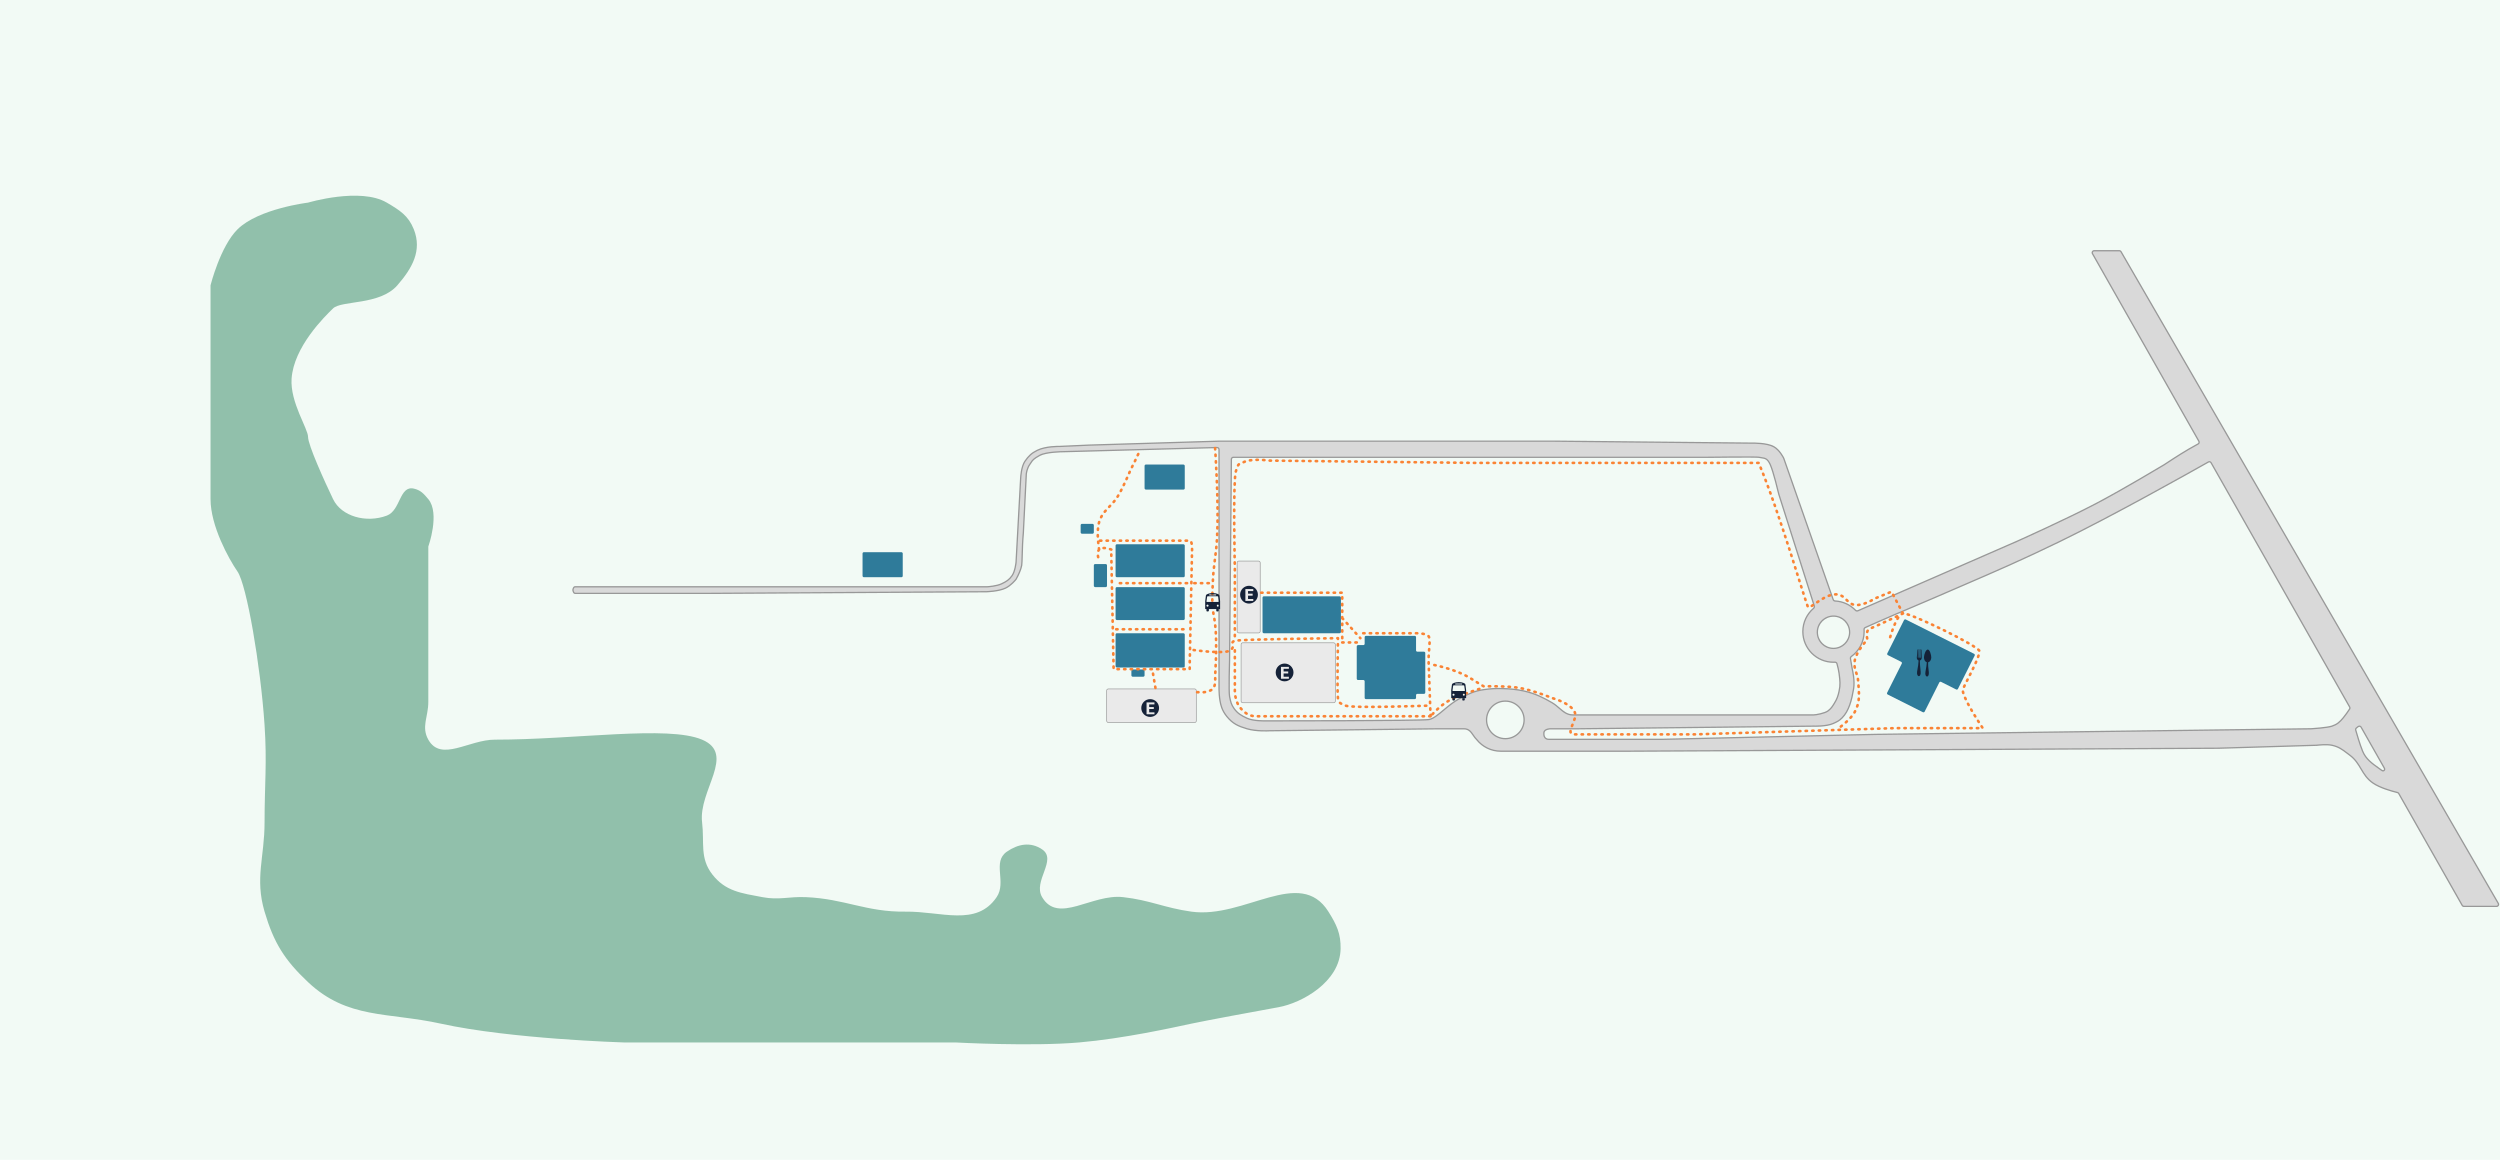 <svg width="3794" height="1760" viewBox="0 0 3794 1760" fill="none" xmlns="http://www.w3.org/2000/svg">
<g id="Cerro Largo">
<rect width="3794" height="1760" fill="#F2FAF5"/>
<g id="RUAS">
<path fill-rule="evenodd" clip-rule="evenodd" d="M3216.27 380.5C3217.34 380.5 3218.33 381.071 3218.87 381.997L3791.39 1371C3792.55 1373 3791.11 1375.5 3788.8 1375.5H3739.25C3738.17 1375.5 3737.17 1374.92 3736.64 1373.98L3640.32 1204.21C3639.91 1203.49 3639.23 1202.97 3638.42 1202.77C3627.97 1200.19 3611.76 1195.4 3601.5 1188.5C3592.29 1182.31 3587.76 1174.68 3583.18 1166.97C3578.84 1159.66 3574.46 1152.27 3566 1146C3564.65 1144.99 3563.37 1144.03 3562.15 1143.1C3554.64 1137.4 3549.13 1133.22 3539 1131C3530.76 1129.19 3517.71 1130.78 3516.15 1130.98C3516.05 1130.99 3515.95 1131 3515.84 1131L3366.5 1135.5L2471.5 1140H2278.5C2278.34 1140 2278.18 1140 2278.01 1140L2277.8 1140C2277.7 1140 2277.6 1140 2277.5 1140C2262.83 1140 2249.74 1133.21 2241.22 1122.59C2239.02 1120.48 2237.36 1118.04 2235.75 1115.7C2232.29 1110.63 2229.12 1106 2221.5 1106H2183L1926.58 1109C1926.53 1109 1926.48 1109 1926.43 1109C1925.11 1109.09 1906.59 1110.13 1892.5 1106C1879.13 1102.08 1870.82 1098.28 1862 1087.5C1854.1 1077.85 1852.57 1069.44 1851.58 1063.92C1851.58 1063.92 1851.58 1063.92 1851.58 1063.92V1063.92C1851.58 1063.92 1851.58 1063.92 1851.58 1063.92C1851.58 1063.92 1851.58 1063.92 1851.58 1063.92L1851.5 1063.5C1850.5 1058 1850 1049.95 1850 1046.5V795.5V694V682.177C1850 680.488 1848.61 679.132 1846.92 679.178L1613.03 685.499C1613.01 685.5 1613.01 685.5 1612.99 685.5C1612.32 685.505 1587.74 685.722 1578 691C1568.38 696.209 1566.75 698.767 1564.72 701.96C1564.21 702.751 1563.68 703.581 1563 704.5C1558.4 710.702 1557.56 718.803 1557.5 719.458C1557.5 719.489 1557.5 719.516 1557.5 719.548L1553 809C1551.86 820.954 1551.53 833.275 1551.27 842.754V842.755V842.757C1551.07 849.929 1550.92 855.474 1550.5 858C1549.51 863.943 1545.58 872.666 1542.1 878.824C1542.03 878.942 1541.96 879.048 1541.88 879.154C1540.92 880.373 1534.32 888.493 1526 892.5C1515.8 897.409 1497.68 897.98 1497.02 897.999C1497 898 1496.99 898 1496.97 898L1077 900.5H873.1C872.1 900.5 871.158 900.005 870.696 899.118C870.101 897.974 869.407 896.328 869.5 895C869.573 893.953 870.161 892.709 870.681 891.795C871.157 890.958 872.07 890.5 873.033 890.5H1077H1390H1498.41C1498.47 890.5 1498.52 890.499 1498.58 890.495C1499.71 890.422 1512.6 889.521 1520 886C1527.16 882.595 1531.49 880.025 1536 873.5C1540.57 866.881 1541.91 853.967 1541.99 853.051C1542 853.014 1542 852.981 1542 852.944L1549 725.015C1549 725.005 1549 725.005 1549 724.995C1549.01 724.676 1549.8 708.205 1555.5 700C1561 692.076 1565.35 687.777 1574 683.5C1586.85 677.145 1606.82 677.462 1608.4 677.498C1608.47 677.499 1608.54 677.498 1608.61 677.495L1653 675.5L1849.99 669.531C1849.99 669.531 1850 669.524 1850 669.515C1850 669.507 1850.01 669.5 1850.02 669.5H1851H1869H1994.5H2357.5L2658.95 672.499C2658.98 672.5 2659.01 672.5 2659.05 672.499C2660.17 672.474 2681.58 672.074 2692 678C2700.62 682.902 2706.26 693.982 2706.93 695.359C2706.98 695.453 2707.02 695.55 2707.05 695.649L2782.08 910.004C2782.5 911.201 2783.62 911.996 2784.89 912.06C2797.07 912.677 2808.02 917.981 2815.96 926.205C2816.86 927.144 2818.25 927.462 2819.45 926.94L3060.99 821.505C3061 821.502 3060.99 821.503 3061 821.5C3061.26 821.385 3135.43 788.229 3181.5 764C3221.87 742.77 3282.72 706.27 3283.98 705.512C3284.02 705.488 3284.01 705.492 3284.05 705.466C3285.24 704.674 3307.24 690.079 3322 681.5C3326.12 679.104 3331.31 676.227 3335.86 673.746C3337.33 672.941 3337.86 671.086 3337.03 669.626L3175.54 384.98C3174.41 382.98 3175.85 380.5 3178.15 380.5H3216.27ZM2828.9 955.449C2828.82 954.147 2829.52 952.906 2830.71 952.373C2836.45 949.804 2843.8 946.52 2849.5 944C2868.39 935.65 2882.77 929.58 2897.67 923.292C2909.59 918.26 2921.85 913.089 2937 906.5C2951.98 899.987 2965.65 894.089 2978.53 888.532L2978.53 888.531C3029.62 866.494 3068.25 849.829 3126.5 821.5C3205.64 783.012 3318.99 719.462 3351.48 701.109C3352.92 700.294 3354.73 700.815 3355.54 702.254L3565.85 1072.94C3566.4 1073.91 3566.36 1075.11 3565.75 1076.04C3562.92 1080.36 3559.44 1085.36 3556 1089.5C3550.74 1095.84 3546.82 1099.4 3539 1102C3531.65 1104.45 3509.01 1105.91 3507.57 1106C3507.52 1106 3507.48 1106 3507.43 1106L2846.5 1114.5L2523.5 1122H2351.17C2351.06 1122 2350.95 1122.01 2350.84 1122.01C2349.64 1122.08 2342.08 1122.13 2343 1112C2343.54 1106.05 2352.92 1106 2353 1106C2353 1106 2353 1106 2353 1106H2395.5L2751.92 1102C2751.97 1102 2752.02 1102 2752.07 1102C2753.34 1102.05 2771.56 1102.59 2782 1098C2787.7 1095.49 2791.09 1093.91 2795.5 1089.5C2806 1079 2810.18 1062.12 2813 1045.5C2815.13 1032.94 2811.36 1016.99 2811.02 1015.6C2811.01 1015.53 2810.99 1015.46 2810.98 1015.39L2808.23 999.406C2808.02 998.226 2808.54 997.046 2809.52 996.35C2821.31 987.915 2829 974.105 2829 958.5C2829 957.475 2828.97 956.457 2828.9 955.449ZM2784.61 1004.95C2786.05 1004.89 2787.38 1005.78 2787.77 1007.17C2789.11 1012 2790.43 1017.47 2791 1022L2791.09 1022.74L2791.17 1023.38C2792.39 1033.03 2793.16 1039.16 2791 1049C2789.38 1056.37 2787.94 1060.57 2784 1067L2783.95 1067.08C2780.79 1072.23 2778.87 1075.37 2774 1079C2769.37 1082.45 2756 1085 2752 1085H2721.5H2387C2378.23 1085 2372.62 1080.14 2366.48 1074.82C2363.17 1071.95 2359.7 1068.95 2355.5 1066.5C2343.5 1059.5 2330.5 1052.55 2312 1048.5C2301.85 1046.28 2291.3 1045.3 2280.5 1045C2269.55 1044.69 2262.56 1045.11 2252.5 1046.5C2236.83 1048.67 2228.47 1053.09 2214.5 1060.5C2205.96 1065.03 2198.11 1071.59 2190.97 1077.57C2182.5 1084.65 2175.01 1090.92 2168.5 1092C2156.53 1094 1922.59 1094 1921.5 1094C1921.47 1094 1921.49 1094 1921.45 1094C1920.42 1094.03 1902.19 1094.5 1892.5 1090C1884.09 1086.09 1878.48 1082.99 1873 1075.5C1868.46 1069.29 1867.52 1064.6 1866.05 1057.24L1866 1057C1864.51 1049.56 1865.98 1002.22 1866 1001.51C1866 1001.49 1866 1001.49 1866 1001.47L1868.75 696.973C1868.77 695.327 1870.11 694 1871.75 694H2482.5H2591.48C2591.49 694 2591.49 694 2591.5 694C2591.94 693.994 2664.93 693.018 2669.5 694C2670.91 694.304 2672.21 694.497 2673.42 694.676L2673.42 694.676C2678.82 695.478 2682.41 696.012 2686.5 705C2691.34 715.64 2698.98 747.799 2699.47 749.893C2699.49 749.967 2699.51 750.036 2699.53 750.109L2753.38 919.749C2753.76 920.948 2753.35 922.249 2752.39 923.063C2742.36 931.593 2736 944.303 2736 958.5C2736 984.181 2756.82 1005 2782.5 1005C2783.21 1005 2783.91 1004.98 2784.61 1004.95ZM3583.22 1103.56C3582.31 1101.97 3580.21 1101.55 3578.76 1102.67L3576.07 1104.77C3575.12 1105.52 3574.7 1106.75 3575.03 1107.91C3576.56 1113.4 3581.18 1129.43 3585.5 1140C3590.38 1151.92 3599.98 1158.74 3610.35 1166.11C3611.23 1166.74 3612.11 1167.36 3613 1168C3613.67 1168.48 3614.34 1168.94 3615.01 1169.37C3617.44 1170.95 3619.94 1168.29 3618.52 1165.78L3583.22 1103.56ZM2807 959.5C2807 973.031 2796.03 984 2782.5 984C2768.97 984 2758 973.031 2758 959.5C2758 945.969 2768.97 935 2782.5 935C2796.03 935 2807 945.969 2807 959.5ZM2284.5 1121C2300.24 1121 2313 1108.24 2313 1092.5C2313 1076.76 2300.24 1064 2284.5 1064C2268.76 1064 2256 1076.76 2256 1092.5C2256 1108.24 2268.76 1121 2284.5 1121Z" fill="#D9D9D9"/>
<path d="M3601.5 1188.5L3602.06 1187.67L3601.5 1188.5ZM3583.18 1166.97L3582.32 1167.48V1167.48L3583.18 1166.97ZM3566 1146L3566.6 1145.2L3566 1146ZM3562.15 1143.1L3561.55 1143.9L3562.15 1143.1ZM3539 1131L3539.21 1130.02L3539 1131ZM3366.5 1135.5L3366.51 1136.5C3366.51 1136.5 3366.52 1136.5 3366.53 1136.5L3366.5 1135.5ZM2471.5 1140V1141H2471.51L2471.5 1140ZM2278.01 1140L2278.03 1139C2278.02 1139 2278.01 1139 2278.01 1139L2278.01 1140ZM2277.8 1140L2277.81 1141L2277.81 1141L2277.8 1140ZM2241.22 1122.59L2242 1121.96C2241.97 1121.93 2241.95 1121.9 2241.91 1121.87L2241.22 1122.59ZM2235.75 1115.7L2236.58 1115.14H2236.58L2235.75 1115.7ZM2183 1106V1105L2182.99 1105L2183 1106ZM1892.5 1106L1892.78 1105.04L1892.5 1106ZM1862 1087.5L1862.77 1086.87L1862 1087.5ZM1851.5 1063.5L1852.48 1063.32L1852.48 1063.32L1851.5 1063.5ZM1578 691L1577.52 690.121L1578 691ZM1564.72 701.96L1563.87 701.422V701.422L1564.72 701.96ZM1563 704.5L1562.2 703.904H1562.2L1563 704.5ZM1553 809L1554 809.095C1554 809.08 1554 809.065 1554 809.05L1553 809ZM1551.27 842.754L1550.27 842.727C1550.27 842.736 1550.27 842.745 1550.27 842.754H1551.27ZM1551.27 842.757L1552.27 842.784C1552.27 842.775 1552.27 842.766 1552.27 842.757H1551.27ZM1550.5 858L1549.51 857.836V857.836L1550.5 858ZM1526 892.5L1526.43 893.401L1526 892.5ZM1077 900.5V901.5H1077.01L1077 900.5ZM869.5 895L868.502 894.931H868.502L869.5 895ZM1520 886L1519.57 885.097L1520 886ZM1536 873.5L1535.18 872.932L1536 873.5ZM1555.5 700L1556.32 700.57L1555.5 700ZM1574 683.5L1574.44 684.396L1574 683.5ZM1653 675.5L1652.97 674.5C1652.96 674.501 1652.96 674.501 1652.95 674.501L1653 675.5ZM2357.5 669.5L2357.51 668.5H2357.5V669.5ZM2692 678L2691.51 678.869L2692 678ZM3181.5 764L3181.03 763.115V763.115L3181.5 764ZM3322 681.5L3321.5 680.635L3322 681.5ZM2849.5 944L2849.9 944.915L2849.5 944ZM2897.67 923.292L2898.06 924.213L2897.67 923.292ZM2937 906.5L2936.6 905.583L2937 906.5ZM2978.53 888.532L2978.93 889.451C2978.94 889.446 2978.95 889.442 2978.96 889.438L2978.53 888.532ZM2978.53 888.531L2978.14 887.613C2978.13 887.617 2978.12 887.621 2978.11 887.626L2978.53 888.531ZM3126.5 821.5L3126.06 820.601L3126.5 821.5ZM3556 1089.5L3555.23 1088.86L3556 1089.5ZM3539 1102L3538.68 1101.05L3539 1102ZM2846.5 1114.5L2846.49 1113.5L2846.48 1113.5L2846.5 1114.5ZM2523.5 1122V1123C2523.51 1123 2523.52 1123 2523.52 1123L2523.5 1122ZM2343 1112L2344 1112.09L2343 1112ZM2395.5 1106V1107L2395.51 1107L2395.5 1106ZM2782 1098L2781.6 1097.08L2782 1098ZM2813 1045.5L2812.01 1045.33L2813 1045.5ZM2791 1022L2790.01 1022.12V1022.12L2791 1022ZM2791.09 1022.74L2790.1 1022.87V1022.87L2791.09 1022.74ZM2791.17 1023.38L2792.17 1023.25L2791.17 1023.38ZM2791 1049L2791.98 1049.21L2791 1049ZM2784 1067L2784.85 1067.52L2784.85 1067.52L2784 1067ZM2783.95 1067.08L2783.1 1066.55L2783.1 1066.55L2783.95 1067.08ZM2774 1079L2774.6 1079.8L2774 1079ZM2366.48 1074.82L2365.82 1075.58L2366.48 1074.82ZM2355.5 1066.5L2355 1067.36L2355.5 1066.5ZM2312 1048.5L2312.21 1047.52L2312 1048.5ZM2280.5 1045L2280.47 1046L2280.5 1045ZM2252.5 1046.5L2252.64 1047.49L2252.5 1046.5ZM2214.5 1060.5L2214.03 1059.62L2214.5 1060.5ZM2190.97 1077.57L2190.32 1076.8L2190.97 1077.57ZM2168.5 1092L2168.66 1092.99L2168.5 1092ZM1892.5 1090L1892.92 1089.09L1892.5 1090ZM1873 1075.5L1872.19 1076.09V1076.09L1873 1075.5ZM1866.05 1057.24L1867.03 1057.05V1057.05L1866.05 1057.24ZM1866 1057L1865.02 1057.2V1057.2L1866 1057ZM2669.5 694L2669.71 693.022L2669.5 694ZM2673.42 694.676L2673.58 693.69C2673.58 693.689 2673.57 693.688 2673.57 693.687L2673.42 694.676ZM2673.42 694.676L2673.26 695.663C2673.26 695.664 2673.27 695.664 2673.27 695.665L2673.42 694.676ZM2686.5 705L2687.41 704.586V704.586L2686.5 705ZM3585.5 1140L3586.43 1139.62L3585.5 1140ZM3610.35 1166.11L3610.93 1165.3L3610.35 1166.11ZM3613 1168L3613.58 1167.19L3613 1168ZM2699.47 749.893L2700.45 749.663L2699.47 749.893ZM2699.53 750.109L2700.49 749.807L2699.53 750.109ZM1613.03 685.499L1613.06 686.499L1613.03 685.499ZM1612.99 685.5L1612.98 684.5L1612.99 685.5ZM2591.5 694L2591.49 693L2591.5 694ZM1868.75 696.973L1867.75 696.964L1868.75 696.973ZM1851.58 1063.92L1850.59 1064.1L1851.58 1063.92ZM1921.5 1094V1095V1094ZM1921.45 1094L1921.48 1095L1921.45 1094ZM2787.77 1007.17L2786.81 1007.44L2787.77 1007.17ZM2784.61 1004.95L2784.56 1003.95L2784.61 1004.95ZM3736.64 1373.98L3735.77 1374.47L3736.64 1373.98ZM2808.23 999.406L2807.24 999.576L2808.23 999.406ZM2809.52 996.35L2808.94 995.536L2809.52 996.35ZM3218.87 381.997L3218 382.498L3218.87 381.997ZM2811.02 1015.6L2810.05 1015.83L2811.02 1015.6ZM2810.98 1015.39L2811.97 1015.22L2810.98 1015.39ZM2753.38 919.749L2754.33 919.447L2753.38 919.749ZM2752.39 923.063L2751.74 922.302L2752.39 923.063ZM3507.57 1106L3507.51 1105L3507.57 1106ZM3507.43 1106L3507.44 1107L3507.43 1106ZM3565.85 1072.94L3566.72 1072.44L3565.85 1072.94ZM3565.75 1076.04L3566.59 1076.59L3565.75 1076.04ZM3351.48 701.109L3351.97 701.979L3351.48 701.109ZM3355.54 702.254L3356.41 701.761L3355.54 702.254ZM3175.54 384.98L3176.41 384.487L3175.54 384.98ZM3335.86 673.746L3335.38 672.868L3335.86 673.746ZM3337.03 669.626L3336.16 670.12L3337.03 669.626ZM2815.96 926.205L2816.68 925.51L2815.96 926.205ZM2819.45 926.94L2819.05 926.023L2819.45 926.94ZM2782.08 910.004L2783.02 909.674L2782.08 910.004ZM2784.89 912.06L2784.84 913.059L2784.89 912.06ZM2658.95 672.499L2658.94 673.499L2658.95 672.499ZM2659.05 672.499L2659.07 673.499L2659.05 672.499ZM1849.99 669.531L1849.95 668.531L1849.99 669.531ZM1608.4 677.498L1608.38 678.497L1608.4 677.498ZM1608.61 677.495L1608.57 676.496L1608.61 677.495ZM3640.32 1204.21L3639.45 1204.71L3640.32 1204.21ZM3638.42 1202.77L3638.18 1203.74L3638.42 1202.77ZM1498.58 890.495L1498.51 889.497L1498.58 890.495ZM2353 1106L2353 1105L2353 1106ZM3615.01 1169.37L3615.56 1168.53L3615.01 1169.37ZM3618.52 1165.78L3619.39 1165.29L3618.52 1165.78ZM870.696 899.118L869.809 899.579L870.696 899.118ZM3578.76 1102.67L3578.15 1101.89L3578.76 1102.67ZM3583.22 1103.56L3584.09 1103.07L3583.22 1103.56ZM1542.1 878.824L1541.23 878.333L1542.1 878.824ZM1541.88 879.154L1541.09 878.536L1541.88 879.154ZM1557.5 719.458L1558.5 719.55L1557.5 719.458ZM1557.5 719.548L1558.5 719.598L1557.5 719.548ZM1541.99 853.051L1542.99 853.149L1541.99 853.051ZM1542 852.944L1541 852.889L1542 852.944ZM2830.71 952.373L2830.3 951.46L2830.71 952.373ZM1846.92 679.178L1846.89 678.178L1846.92 679.178ZM1549 725.015L1550 725.07L1549 725.015ZM1549 724.995L1548 724.949L1549 724.995ZM1866 1001.51L1867 1001.54L1866 1001.51ZM1866 1001.47L1865 1001.46L1866 1001.47ZM3576.07 1104.77L3575.46 1103.99L3576.07 1104.77ZM3575.03 1107.91L3575.99 1107.65L3575.03 1107.91ZM2350.84 1122.01L2350.9 1123.01L2350.84 1122.01ZM1497.02 897.999L1497.05 898.999L1497.02 897.999ZM1496.97 898L1496.96 897L1496.97 898ZM2706.93 695.359L2707.83 694.918L2706.93 695.359ZM2707.05 695.649L2708 695.318L2707.05 695.649ZM1926.58 1109L1926.57 1108L1926.58 1109ZM1926.43 1109L1926.49 1110L1926.43 1109ZM3516.15 1130.98L3516.03 1129.99L3516.15 1130.98ZM3515.84 1131L3515.87 1132L3515.84 1131ZM3283.98 705.512L3284.49 706.369L3283.98 705.512ZM3284.05 705.466L3284.6 706.299L3284.05 705.466ZM1851.58 1063.92L1850.59 1064.1L1851.58 1063.92ZM2751.92 1102L2751.91 1101L2751.92 1102ZM2752.07 1102L2752.04 1103L2752.07 1102ZM3791.39 1371L3792.26 1370.5L3791.39 1371ZM870.681 891.795L871.551 892.289L870.681 891.795ZM1851.58 1063.92L1850.63 1064.24L1851.58 1063.92ZM3060.99 821.505L3061.39 822.422L3060.99 821.505ZM3061 821.5L3061.41 822.413L3061 821.5ZM3792.26 1370.5L3219.73 381.496L3218 382.498L3790.53 1371.5L3792.26 1370.5ZM3739.25 1376.5H3788.8V1374.5H3739.25V1376.5ZM3639.45 1204.71L3735.77 1374.47L3737.51 1373.49L3641.19 1203.72L3639.45 1204.71ZM3600.94 1189.33C3611.37 1196.34 3627.73 1201.16 3638.18 1203.74L3638.66 1201.8C3628.21 1199.22 3612.16 1194.46 3602.06 1187.67L3600.94 1189.33ZM3582.32 1167.48C3586.9 1175.18 3591.53 1183 3600.94 1189.33L3602.06 1187.67C3593.06 1181.62 3588.62 1174.17 3584.04 1166.46L3582.32 1167.48ZM3565.4 1146.8C3573.68 1152.94 3577.98 1160.16 3582.32 1167.48L3584.04 1166.46C3579.7 1159.15 3575.23 1151.6 3566.6 1145.2L3565.4 1146.8ZM3561.55 1143.9C3562.77 1144.82 3564.04 1145.79 3565.4 1146.8L3566.6 1145.2C3565.25 1144.2 3563.98 1143.23 3562.76 1142.3L3561.55 1143.9ZM3538.79 1131.98C3548.69 1134.15 3554.05 1138.2 3561.55 1143.9L3562.76 1142.3C3555.24 1136.6 3549.58 1132.29 3539.21 1130.02L3538.79 1131.98ZM3516.28 1131.97C3517.04 1131.87 3520.66 1131.43 3525.11 1131.24C3529.58 1131.04 3534.8 1131.1 3538.79 1131.98L3539.21 1130.02C3534.96 1129.09 3529.53 1129.04 3525.03 1129.24C3520.5 1129.44 3516.82 1129.89 3516.03 1129.99L3516.28 1131.97ZM3366.53 1136.5L3515.87 1132L3515.81 1130.01L3366.47 1134.5L3366.53 1136.5ZM2471.51 1141L3366.51 1136.5L3366.49 1134.5L2471.49 1139L2471.51 1141ZM2278.5 1141H2471.5V1139H2278.5V1141ZM2278 1141C2278.17 1141 2278.33 1141 2278.5 1141V1139C2278.34 1139 2278.18 1139 2278.03 1139L2278 1141ZM2277.81 1141L2278.02 1141L2278.01 1139L2277.79 1139L2277.81 1141ZM2277.5 1141C2277.6 1141 2277.7 1141 2277.81 1141L2277.79 1139C2277.7 1139 2277.6 1139 2277.5 1139V1141ZM2240.44 1123.22C2249.15 1134.06 2262.51 1141 2277.5 1141V1139C2263.14 1139 2250.34 1132.35 2242 1121.96L2240.44 1123.22ZM2234.93 1116.27C2236.52 1118.6 2238.24 1121.12 2240.53 1123.31L2241.91 1121.87C2239.8 1119.84 2238.19 1117.49 2236.58 1115.14L2234.93 1116.27ZM2221.5 1107C2225.07 1107 2227.55 1108.08 2229.55 1109.72C2231.6 1111.41 2233.18 1113.71 2234.93 1116.27L2236.58 1115.14C2234.86 1112.63 2233.13 1110.08 2230.82 1108.18C2228.46 1106.24 2225.54 1105 2221.5 1105V1107ZM2183 1107H2221.5V1105H2183V1107ZM1926.59 1110L2183.01 1107L2182.99 1105L1926.57 1108L1926.59 1110ZM1892.22 1106.96C1906.49 1111.14 1925.18 1110.08 1926.49 1110L1926.36 1108.01C1925.04 1108.09 1906.68 1109.11 1892.78 1105.04L1892.22 1106.96ZM1861.23 1088.13C1870.23 1099.13 1878.75 1103.01 1892.22 1106.96L1892.78 1105.04C1879.51 1101.15 1871.42 1097.43 1862.77 1086.87L1861.23 1088.13ZM1850.59 1064.1C1851.6 1069.66 1853.16 1078.28 1861.23 1088.13L1862.77 1086.87C1855.04 1077.41 1853.55 1069.21 1852.56 1063.75L1850.59 1064.1ZM1850.63 1064.24L1852.53 1063.61V1063.61L1850.63 1064.24ZM1850.52 1063.68L1850.59 1064.1L1852.56 1063.74L1852.48 1063.32L1850.52 1063.68ZM1849 1046.5C1849 1049.99 1849.5 1058.11 1850.52 1063.68L1852.48 1063.32C1851.5 1057.89 1851 1049.9 1851 1046.5H1849ZM1849 795.5V1046.5H1851V795.5H1849ZM1849 694V795.5H1851V694H1849ZM1849 682.177V694H1851V682.177H1849ZM1613.06 686.499L1846.95 680.178L1846.89 678.178L1613 684.5L1613.06 686.499ZM1578.48 691.879C1580.78 690.629 1584.03 689.65 1587.69 688.894C1591.32 688.141 1595.29 687.623 1598.99 687.268C1606.39 686.557 1612.67 686.502 1612.99 686.5L1612.98 684.5C1612.63 684.503 1606.29 684.558 1598.8 685.277C1595.06 685.636 1591.01 686.163 1587.28 686.935C1583.56 687.705 1580.09 688.731 1577.52 690.121L1578.48 691.879ZM1565.56 702.497C1566.57 700.912 1567.43 699.571 1569.19 697.977C1570.97 696.364 1573.7 694.467 1578.48 691.879L1577.52 690.121C1572.68 692.742 1569.79 694.728 1567.84 696.495C1565.87 698.28 1564.9 699.814 1563.87 701.422L1565.56 702.497ZM1563.8 705.096C1564.51 704.145 1565.06 703.287 1565.56 702.497L1563.87 701.422C1563.37 702.214 1562.86 703.017 1562.2 703.904L1563.8 705.096ZM1558.5 719.55C1558.56 718.92 1559.38 711.061 1563.8 705.096L1562.2 703.904C1557.42 710.342 1556.57 718.686 1556.51 719.365L1558.5 719.55ZM1554 809.05L1558.5 719.598L1556.5 719.497L1552 808.95L1554 809.05ZM1552.27 842.781C1552.53 833.298 1552.86 821.01 1554 809.095L1552 808.905C1550.86 820.898 1550.53 833.252 1550.27 842.727L1552.27 842.781ZM1552.27 842.755V842.754H1550.27V842.755H1552.27ZM1552.27 842.757V842.755H1550.27V842.757H1552.27ZM1551.49 858.164C1551.92 855.55 1552.07 849.906 1552.27 842.784L1550.27 842.729C1550.07 849.951 1549.92 855.397 1549.51 857.836L1551.49 858.164ZM1542.97 879.316C1546.46 873.133 1550.47 864.285 1551.49 858.164L1549.51 857.836C1548.55 863.601 1544.69 872.2 1541.23 878.333L1542.97 879.316ZM1526.43 893.401C1534.98 889.286 1541.7 881.001 1542.66 879.773L1541.09 878.536C1540.14 879.745 1533.67 887.7 1525.57 891.599L1526.43 893.401ZM1497.05 898.999C1497.39 898.989 1502.13 898.84 1508.06 898.075C1513.97 897.314 1521.18 895.929 1526.43 893.401L1525.57 891.599C1520.62 893.98 1513.67 895.335 1507.8 896.092C1501.96 896.845 1497.3 896.991 1496.99 897L1497.05 898.999ZM1077.01 901.5L1496.97 899L1496.96 897L1076.99 899.5L1077.01 901.5ZM873.1 901.5H1077V899.5H873.1V901.5ZM868.502 894.931C868.443 895.778 868.635 896.662 868.89 897.439C869.149 898.229 869.496 898.978 869.809 899.579L871.583 898.656C871.301 898.113 871.004 897.468 870.79 896.816C870.573 896.153 870.464 895.55 870.497 895.069L868.502 894.931ZM869.812 891.3C869.287 892.225 868.592 893.64 868.502 894.931L870.497 895.069C870.553 894.267 871.036 893.194 871.551 892.289L869.812 891.3ZM1077 889.5H873.033V891.5H1077V889.5ZM1390 889.5H1077V891.5H1390V889.5ZM1498.41 889.5H1390V891.5H1498.41V889.5ZM1519.57 885.097C1516.01 886.792 1511.05 887.881 1506.78 888.552C1502.53 889.22 1499.06 889.462 1498.51 889.497L1498.64 891.493C1499.22 891.455 1502.76 891.209 1507.09 890.528C1511.4 889.851 1516.59 888.728 1520.43 886.903L1519.57 885.097ZM1535.18 872.932C1530.82 879.246 1526.67 881.722 1519.57 885.097L1520.43 886.903C1527.65 883.467 1532.17 880.804 1536.82 874.068L1535.18 872.932ZM1541 852.954C1540.96 853.391 1540.61 856.806 1539.7 860.922C1538.79 865.071 1537.35 869.792 1535.18 872.932L1536.82 874.068C1539.22 870.59 1540.73 865.544 1541.65 861.352C1542.58 857.128 1542.94 853.627 1542.99 853.149L1541 852.954ZM1548 724.96L1541 852.889L1543 852.998L1550 725.07L1548 724.96ZM1554.68 699.43C1551.7 703.723 1550.05 710.078 1549.13 715.282C1548.21 720.524 1548.01 724.768 1548 724.949L1550 725.041C1550.01 724.903 1550.2 720.753 1551.1 715.628C1552.01 710.465 1553.6 704.483 1556.32 700.57L1554.68 699.43ZM1573.56 682.604C1564.73 686.971 1560.25 691.399 1554.68 699.43L1556.32 700.57C1561.75 692.753 1565.98 688.583 1574.44 684.396L1573.56 682.604ZM1608.42 676.498C1607.61 676.479 1602.18 676.391 1595.32 677.108C1588.49 677.822 1580.14 679.346 1573.56 682.604L1574.44 684.396C1580.71 681.298 1588.77 679.803 1595.53 679.097C1602.27 678.392 1607.61 678.48 1608.38 678.497L1608.42 676.498ZM1652.95 674.501L1608.57 676.496L1608.66 678.494L1653.04 676.499L1652.95 674.501ZM1849.95 668.531L1652.97 674.5L1653.03 676.5L1850.02 670.53L1849.95 668.531ZM1851 668.5H1850.02V670.5H1851V668.5ZM1869 668.5H1851V670.5H1869V668.5ZM1994.5 668.5H1869V670.5H1994.5V668.5ZM2357.5 668.5H1994.5V670.5H2357.5V668.5ZM2658.96 671.5L2357.51 668.5L2357.49 670.5L2658.94 673.499L2658.96 671.5ZM2692.49 677.131C2687.08 674.053 2678.93 672.661 2672.13 672.022C2665.28 671.379 2659.6 671.486 2659.02 671.499L2659.07 673.499C2659.61 673.486 2665.2 673.381 2671.94 674.013C2678.73 674.65 2686.5 676.021 2691.51 678.869L2692.49 677.131ZM2707.83 694.918C2707.48 694.201 2705.87 691.032 2703.26 687.415C2700.65 683.812 2696.99 679.684 2692.49 677.131L2691.51 678.869C2695.64 681.217 2699.1 685.081 2701.64 688.587C2704.16 692.08 2705.71 695.141 2706.03 695.799L2707.83 694.918ZM2783.02 909.674L2708 695.318L2706.11 695.979L2781.13 910.335L2783.02 909.674ZM2816.68 925.51C2808.57 917.111 2797.39 911.692 2784.94 911.062L2784.84 913.059C2796.76 913.663 2807.47 918.851 2815.24 926.9L2816.68 925.51ZM3060.59 820.589L2819.05 926.023L2819.85 927.856L3061.39 822.422L3060.59 820.589ZM3181.03 763.115C3135 787.326 3060.86 820.469 3060.59 820.587L3061.41 822.413C3061.66 822.3 3135.86 789.131 3181.97 764.885L3181.03 763.115ZM3283.47 704.655C3282.2 705.416 3221.37 741.9 3181.03 763.115L3181.97 764.885C3222.36 743.639 3283.24 707.125 3284.49 706.369L3283.47 704.655ZM3321.5 680.635C3306.71 689.232 3284.69 703.844 3283.5 704.633L3284.6 706.299C3285.8 705.504 3307.77 690.926 3322.5 682.365L3321.5 680.635ZM3335.38 672.868C3330.83 675.35 3325.63 678.232 3321.5 680.635L3322.5 682.365C3326.61 679.975 3331.8 677.103 3336.34 674.624L3335.38 672.868ZM3174.67 385.474L3336.16 670.12L3337.9 669.133L3176.41 384.487L3174.67 385.474ZM3216.27 379.5H3178.15V381.5H3216.27V379.5ZM2849.1 943.085C2843.39 945.607 2836.04 948.891 2830.3 951.46L2831.11 953.286C2836.85 950.716 2844.21 947.434 2849.9 944.915L2849.1 943.085ZM2897.28 922.37C2882.38 928.659 2867.99 934.732 2849.1 943.085L2849.9 944.915C2868.78 936.568 2883.16 930.501 2898.06 924.213L2897.28 922.37ZM2936.6 905.583C2921.45 912.17 2909.2 917.339 2897.28 922.37L2898.06 924.213C2909.98 919.181 2922.24 914.009 2937.4 907.417L2936.6 905.583ZM2978.14 887.614C2965.25 893.171 2951.58 899.07 2936.6 905.583L2937.4 907.417C2952.38 900.905 2966.05 895.007 2978.93 889.451L2978.14 887.614ZM2978.11 887.626L2978.11 887.627L2978.96 889.438L2978.96 889.436L2978.11 887.626ZM3126.06 820.601C3067.83 848.919 3029.22 865.577 2978.14 887.613L2978.93 889.449C3030.01 867.412 3068.66 850.739 3126.94 822.399L3126.06 820.601ZM3350.99 700.238C3318.49 718.593 3205.17 782.128 3126.06 820.601L3126.94 822.399C3206.11 783.896 3319.48 720.331 3351.97 701.979L3350.99 700.238ZM3566.72 1072.44L3356.41 701.761L3354.67 702.748L3564.98 1073.43L3566.72 1072.44ZM3556.77 1090.14C3560.24 1085.95 3563.75 1080.92 3566.59 1076.59L3564.92 1075.49C3562.09 1079.8 3558.63 1084.76 3555.23 1088.86L3556.77 1090.14ZM3539.32 1102.95C3547.38 1100.26 3551.44 1096.56 3556.77 1090.14L3555.23 1088.86C3550.04 1095.12 3546.26 1098.53 3538.68 1101.05L3539.32 1102.95ZM3507.63 1106.99C3508.36 1106.95 3514.39 1106.56 3521.17 1105.88C3527.9 1105.2 3535.51 1104.22 3539.32 1102.95L3538.68 1101.05C3535.13 1102.23 3527.75 1103.2 3520.97 1103.89C3514.23 1104.57 3508.22 1104.95 3507.51 1105L3507.63 1106.99ZM2846.51 1115.5L3507.44 1107L3507.41 1105L2846.49 1113.5L2846.51 1115.5ZM2523.52 1123L2846.52 1115.5L2846.48 1113.5L2523.48 1121L2523.52 1123ZM2351.17 1123H2523.5V1121H2351.17V1123ZM2342 1111.91C2341.52 1117.26 2343.28 1120.18 2345.58 1121.67C2347.78 1123.09 2350.23 1123.05 2350.9 1123.01L2350.78 1121.01C2350.24 1121.05 2348.32 1121.06 2346.67 1119.99C2345.12 1118.99 2343.56 1116.87 2344 1112.09L2342 1111.91ZM2353 1105C2352.92 1105 2350.44 1105.01 2347.87 1105.81C2345.36 1106.6 2342.33 1108.3 2342 1111.91L2344 1112.09C2344.21 1109.75 2346.14 1108.45 2348.47 1107.72C2349.6 1107.37 2350.73 1107.19 2351.59 1107.1C2352.44 1107 2353.01 1107 2353 1107L2353 1105ZM2395.5 1105H2353V1107H2395.5V1105ZM2751.91 1101L2395.49 1105L2395.51 1107L2751.93 1103L2751.91 1101ZM2781.6 1097.08C2776.54 1099.31 2769.53 1100.31 2763.53 1100.74C2757.56 1101.17 2752.72 1101.02 2752.11 1101L2752.04 1103C2752.69 1103.02 2757.6 1103.17 2763.67 1102.74C2769.71 1102.3 2777.02 1101.29 2782.4 1098.92L2781.6 1097.08ZM2794.79 1088.79C2790.52 1093.06 2787.28 1094.59 2781.6 1097.08L2782.4 1098.92C2788.13 1096.39 2791.66 1094.75 2796.21 1090.21L2794.79 1088.79ZM2812.01 1045.33C2809.19 1061.98 2805.04 1078.54 2794.79 1088.79L2796.21 1090.21C2806.96 1079.46 2811.17 1062.27 2813.99 1045.67L2812.01 1045.33ZM2810.05 1015.83C2810.4 1017.24 2814.11 1033 2812.01 1045.33L2813.99 1045.67C2816.16 1032.88 2812.33 1016.74 2812 1015.36L2810.05 1015.83ZM2807.24 999.576L2810 1015.56L2811.97 1015.22L2809.21 999.236L2807.24 999.576ZM2828 958.5C2828 973.769 2820.48 987.282 2808.94 995.536L2810.1 997.163C2822.15 988.549 2830 974.442 2830 958.5H2828ZM2827.9 955.513C2827.97 956.5 2828 957.496 2828 958.5H2830C2830 957.453 2829.97 956.414 2829.9 955.384L2827.9 955.513ZM2791.99 1021.88C2791.42 1017.27 2790.08 1011.75 2788.73 1006.9L2786.81 1007.44C2788.14 1012.26 2789.45 1017.67 2790.01 1022.12L2791.99 1021.88ZM2792.09 1022.62L2791.99 1021.88L2790.01 1022.12L2790.1 1022.87L2792.09 1022.62ZM2792.17 1023.25L2792.09 1022.62L2790.1 1022.87L2790.18 1023.5L2792.17 1023.25ZM2791.98 1049.21C2794.18 1039.2 2793.38 1032.91 2792.17 1023.25L2790.18 1023.5C2791.4 1033.14 2792.15 1039.13 2790.02 1048.79L2791.98 1049.21ZM2784.85 1067.52C2788.87 1060.98 2790.34 1056.66 2791.98 1049.21L2790.02 1048.79C2788.42 1056.07 2787.02 1060.16 2783.15 1066.48L2784.85 1067.52ZM2784.81 1067.6L2784.85 1067.52L2783.15 1066.48L2783.1 1066.55L2784.81 1067.6ZM2774.6 1079.8C2779.63 1076.05 2781.64 1072.76 2784.81 1067.6L2783.1 1066.55C2779.94 1071.7 2778.1 1074.69 2773.4 1078.2L2774.6 1079.8ZM2752 1086C2754.12 1086 2758.55 1085.34 2763 1084.27C2765.24 1083.72 2767.51 1083.07 2769.52 1082.33C2771.52 1081.6 2773.33 1080.75 2774.6 1079.8L2773.4 1078.2C2772.36 1078.97 2770.76 1079.74 2768.83 1080.45C2766.91 1081.16 2764.72 1081.79 2762.53 1082.32C2758.13 1083.38 2753.88 1084 2752 1084V1086ZM2721.5 1086H2752V1084H2721.5V1086ZM2387 1086H2721.5V1084H2387V1086ZM2365.82 1075.58C2371.93 1080.87 2377.8 1086 2387 1086V1084C2378.65 1084 2373.31 1079.42 2367.13 1074.07L2365.82 1075.58ZM2355 1067.36C2359.11 1069.76 2362.51 1072.7 2365.82 1075.58L2367.13 1074.07C2363.83 1071.21 2360.3 1068.14 2356 1065.64L2355 1067.36ZM2311.79 1049.48C2330.13 1053.49 2343.03 1060.38 2355 1067.36L2356 1065.64C2343.97 1058.62 2330.87 1051.6 2312.21 1047.52L2311.79 1049.48ZM2280.47 1046C2291.23 1046.3 2301.71 1047.27 2311.79 1049.48L2312.21 1047.52C2301.98 1045.28 2291.37 1044.31 2280.53 1044L2280.47 1046ZM2252.64 1047.49C2262.64 1046.11 2269.58 1045.69 2280.47 1046L2280.53 1044C2269.53 1043.69 2262.48 1044.11 2252.36 1045.51L2252.64 1047.49ZM2214.97 1061.38C2228.93 1053.98 2237.16 1049.63 2252.64 1047.49L2252.36 1045.51C2236.51 1047.71 2228.01 1052.2 2214.03 1059.62L2214.97 1061.38ZM2191.61 1078.33C2198.77 1072.34 2206.53 1065.86 2214.97 1061.38L2214.03 1059.62C2205.38 1064.2 2197.45 1070.84 2190.32 1076.8L2191.61 1078.33ZM2168.66 1092.99C2172.14 1092.41 2175.79 1090.47 2179.57 1087.86C2183.36 1085.24 2187.38 1081.87 2191.61 1078.33L2190.32 1076.8C2186.08 1080.35 2182.13 1083.66 2178.43 1086.21C2174.72 1088.77 2171.37 1090.51 2168.34 1091.01L2168.66 1092.99ZM1921.5 1095C1922.05 1095 1980.81 1095 2040.92 1094.75C2070.98 1094.62 2101.39 1094.44 2125.02 1094.15C2136.84 1094.01 2146.97 1093.85 2154.52 1093.66C2162.02 1093.47 2167.08 1093.25 2168.66 1092.99L2168.34 1091.01C2166.93 1091.25 2162.06 1091.47 2154.47 1091.66C2146.93 1091.85 2136.81 1092.01 2125 1092.15C2101.37 1092.44 2070.97 1092.62 2040.92 1092.75C1980.8 1093 1922.05 1093 1921.5 1093V1095ZM1892.08 1090.91C1897.1 1093.24 1904.24 1094.26 1910.15 1094.7C1916.09 1095.14 1920.95 1095.02 1921.48 1095L1921.42 1093C1920.92 1093.02 1916.15 1093.14 1910.3 1092.7C1904.41 1092.26 1897.59 1091.26 1892.92 1089.09L1892.08 1090.91ZM1872.19 1076.09C1877.82 1083.78 1883.62 1086.97 1892.08 1090.91L1892.92 1089.09C1884.55 1085.2 1879.13 1082.19 1873.81 1074.91L1872.19 1076.09ZM1865.07 1057.44C1866.54 1064.81 1867.51 1069.69 1872.19 1076.09L1873.81 1074.91C1869.41 1068.9 1868.5 1064.4 1867.03 1057.05L1865.07 1057.44ZM1865.02 1057.2L1865.07 1057.44L1867.03 1057.05L1866.98 1056.8L1865.02 1057.2ZM1865 1001.48C1864.99 1001.84 1864.62 1013.85 1864.43 1026.72C1864.34 1033.15 1864.3 1039.79 1864.37 1045.3C1864.44 1050.77 1864.63 1055.22 1865.02 1057.2L1866.98 1056.8C1866.63 1055.05 1866.44 1050.8 1866.37 1045.28C1866.3 1039.79 1866.34 1033.17 1866.43 1026.74C1866.62 1013.9 1866.99 1001.89 1867 1001.54L1865 1001.48ZM1867.75 696.964L1865 1001.46L1867 1001.48L1869.75 696.982L1867.75 696.964ZM2482.5 693H1871.75V695H2482.5V693ZM2591.48 693H2482.5V695H2591.48V693ZM2669.71 693.022C2669.34 692.942 2668.71 692.886 2667.94 692.84C2667.13 692.792 2666.1 692.752 2664.88 692.718C2662.44 692.651 2659.2 692.608 2655.45 692.585C2647.95 692.538 2638.38 692.569 2628.94 692.63C2610.07 692.752 2591.71 692.997 2591.49 693L2591.52 695C2591.73 694.997 2610.09 694.751 2628.96 694.63C2638.39 694.569 2647.95 694.538 2655.44 694.585C2659.18 694.608 2662.4 694.65 2664.83 694.717C2666.04 694.751 2667.05 694.79 2667.82 694.836C2668.61 694.884 2669.09 694.935 2669.29 694.978L2669.71 693.022ZM2673.57 693.687C2672.36 693.507 2671.09 693.319 2669.71 693.022L2669.29 694.978C2670.74 695.289 2672.07 695.486 2673.27 695.665L2673.57 693.687ZM2673.58 693.69L2673.58 693.69L2673.25 695.662L2673.26 695.663L2673.58 693.69ZM2687.41 704.586C2685.33 700.012 2683.31 697.435 2681 695.93C2678.7 694.434 2676.23 694.082 2673.57 693.687L2673.27 695.665C2676.01 696.071 2678.03 696.387 2679.91 697.606C2681.76 698.815 2683.58 701 2685.59 705.414L2687.41 704.586ZM2700.45 749.663C2700.2 748.612 2698.16 740.038 2695.58 730.393C2693.01 720.781 2689.87 709.996 2687.41 704.586L2685.59 705.414C2687.97 710.644 2691.07 721.259 2693.65 730.91C2696.22 740.528 2698.25 749.08 2698.5 750.123L2700.45 749.663ZM2754.33 919.447L2700.49 749.807L2698.58 750.412L2752.43 920.052L2754.33 919.447ZM2737 958.5C2737 944.609 2743.22 932.173 2753.04 923.825L2751.74 922.302C2741.5 931.013 2735 943.998 2735 958.5H2737ZM2782.5 1004C2757.37 1004 2737 983.629 2737 958.5H2735C2735 984.734 2756.27 1006 2782.5 1006V1004ZM2784.56 1003.95C2783.88 1003.98 2783.19 1004 2782.5 1004V1006C2783.22 1006 2783.94 1005.98 2784.65 1005.95L2784.56 1003.95ZM3576.69 1105.56L3579.38 1103.46L3578.15 1101.89L3575.46 1103.99L3576.69 1105.56ZM3586.43 1139.62C3582.13 1129.11 3577.53 1113.13 3575.99 1107.65L3574.07 1108.18C3575.6 1113.66 3580.23 1129.75 3584.57 1140.38L3586.43 1139.62ZM3610.93 1165.3C3600.52 1157.9 3591.17 1151.23 3586.43 1139.62L3584.57 1140.38C3589.58 1152.61 3599.44 1159.59 3609.77 1166.93L3610.93 1165.3ZM3613.58 1167.19C3612.69 1166.55 3611.81 1165.92 3610.93 1165.3L3609.77 1166.93C3610.65 1167.55 3611.53 1168.18 3612.42 1168.81L3613.58 1167.19ZM3615.56 1168.53C3614.9 1168.11 3614.24 1167.66 3613.58 1167.19L3612.42 1168.81C3613.1 1169.3 3613.79 1169.77 3614.47 1170.21L3615.56 1168.53ZM3582.35 1104.05L3617.65 1166.27L3619.39 1165.29L3584.09 1103.07L3582.35 1104.05ZM2782.5 985C2796.58 985 2808 973.583 2808 959.5H2806C2806 972.479 2795.48 983 2782.5 983V985ZM2757 959.5C2757 973.583 2768.42 985 2782.5 985V983C2769.52 983 2759 972.479 2759 959.5H2757ZM2782.5 934C2768.42 934 2757 945.417 2757 959.5H2759C2759 946.521 2769.52 936 2782.5 936V934ZM2808 959.5C2808 945.417 2796.58 934 2782.5 934V936C2795.48 936 2806 946.521 2806 959.5H2808ZM2312 1092.5C2312 1107.69 2299.69 1120 2284.5 1120V1122C2300.79 1122 2314 1108.79 2314 1092.5H2312ZM2284.5 1065C2299.69 1065 2312 1077.31 2312 1092.5H2314C2314 1076.21 2300.79 1063 2284.5 1063V1065ZM2257 1092.5C2257 1077.31 2269.31 1065 2284.5 1065V1063C2268.21 1063 2255 1076.21 2255 1092.5H2257ZM2284.5 1120C2269.31 1120 2257 1107.69 2257 1092.5H2255C2255 1108.79 2268.21 1122 2284.5 1122V1120ZM2698.5 750.123C2698.53 750.223 2698.55 750.316 2698.58 750.412L2700.49 749.807C2700.47 749.757 2700.46 749.711 2700.45 749.663L2698.5 750.123ZM1613 684.5C1613 684.5 1612.99 684.5 1612.99 684.5C1612.99 684.5 1612.99 684.5 1612.98 684.5C1612.98 684.5 1612.98 684.5 1612.98 684.5C1612.98 684.5 1612.98 684.5 1612.98 684.5C1612.98 684.5 1612.98 684.5 1612.98 684.5L1612.99 686.5C1613.01 686.5 1613.02 686.5 1613.03 686.499C1613.04 686.499 1613.04 686.499 1613.05 686.499C1613.05 686.499 1613.05 686.499 1613.06 686.499L1613 684.5ZM2591.48 695C2591.48 695 2591.48 695 2591.48 695C2591.48 695 2591.48 695 2591.48 695C2591.48 695 2591.48 695 2591.48 695C2591.48 695 2591.48 695 2591.48 695C2591.49 695 2591.5 695 2591.5 695C2591.51 695 2591.51 695 2591.52 695L2591.49 693C2591.49 693 2591.49 693 2591.49 693C2591.49 693 2591.49 693 2591.49 693C2591.5 693 2591.5 693 2591.5 693C2591.5 693 2591.5 693 2591.5 693C2591.5 693 2591.5 693 2591.49 693C2591.49 693 2591.49 693 2591.48 693V695ZM1869.75 696.982C1869.76 695.884 1870.65 695 1871.75 695V693C1869.56 693 1867.77 694.769 1867.75 696.964L1869.75 696.982ZM1852.56 1063.75C1852.55 1063.7 1852.54 1063.65 1852.53 1063.61L1850.63 1064.24C1850.61 1064.2 1850.6 1064.15 1850.59 1064.1L1852.56 1063.75ZM1921.5 1093C1921.49 1093 1921.48 1093 1921.47 1093C1921.46 1093 1921.46 1093 1921.45 1093C1921.44 1093 1921.43 1093 1921.42 1093C1921.42 1093 1921.41 1093 1921.42 1093C1921.42 1093 1921.42 1093 1921.42 1093C1921.43 1093 1921.43 1093 1921.42 1093L1921.48 1095C1921.5 1095 1921.51 1095 1921.52 1095C1921.53 1095 1921.53 1095 1921.54 1095C1921.54 1095 1921.54 1095 1921.54 1095C1921.54 1095 1921.54 1095 1921.54 1095C1921.54 1095 1921.54 1095 1921.54 1095C1921.54 1095 1921.54 1095 1921.54 1095C1921.53 1095 1921.52 1095 1921.52 1095C1921.51 1095 1921.51 1095 1921.5 1095C1921.5 1095 1921.5 1095 1921.5 1095C1921.5 1095 1921.5 1095 1921.5 1095V1093ZM2788.73 1006.9C2788.21 1005.03 2786.43 1003.87 2784.56 1003.95L2784.65 1005.95C2785.67 1005.91 2786.55 1006.53 2786.81 1007.44L2788.73 1006.9ZM3739.25 1374.5C3738.53 1374.5 3737.86 1374.11 3737.51 1373.49L3735.77 1374.47C3736.48 1375.73 3737.81 1376.5 3739.25 1376.5V1374.5ZM2809.21 999.236C2809.08 998.458 2809.42 997.65 2810.1 997.163L2808.94 995.536C2807.67 996.442 2806.97 997.995 2807.24 999.576L2809.21 999.236ZM3219.73 381.496C3219.02 380.261 3217.7 379.5 3216.27 379.5V381.5C3216.98 381.5 3217.64 381.88 3218 382.498L3219.73 381.496ZM2812 1015.36C2811.98 1015.31 2811.98 1015.27 2811.97 1015.22L2810 1015.56C2810.01 1015.65 2810.03 1015.74 2810.05 1015.83L2812 1015.36ZM2752.43 920.052C2752.68 920.842 2752.41 921.731 2751.74 922.302L2753.04 923.825C2754.28 922.767 2754.84 921.053 2754.33 919.447L2752.43 920.052ZM3507.51 1105C3507.48 1105 3507.45 1105 3507.41 1105L3507.44 1107C3507.5 1107 3507.57 1107 3507.63 1106.99L3507.51 1105ZM3564.98 1073.43C3565.34 1074.08 3565.32 1074.88 3564.92 1075.49L3566.59 1076.59C3567.41 1075.34 3567.45 1073.74 3566.72 1072.44L3564.98 1073.43ZM3351.97 701.979C3352.92 701.442 3354.12 701.777 3354.67 702.748L3356.41 701.761C3355.33 699.852 3352.92 699.147 3350.99 700.238L3351.97 701.979ZM3176.41 384.487C3175.66 383.154 3176.62 381.5 3178.15 381.5V379.5C3175.09 379.5 3173.16 382.807 3174.67 385.474L3176.41 384.487ZM3336.34 674.624C3338.3 673.552 3339.01 671.08 3337.9 669.133L3336.16 670.12C3336.71 671.093 3336.36 672.331 3335.38 672.868L3336.34 674.624ZM2815.24 926.9C2816.41 928.119 2818.24 928.556 2819.85 927.856L2819.05 926.023C2818.26 926.367 2817.31 926.168 2816.68 925.51L2815.24 926.9ZM2781.13 910.335C2781.69 911.94 2783.19 912.976 2784.84 913.059L2784.94 911.062C2784.05 911.017 2783.3 910.463 2783.02 909.674L2781.13 910.335ZM2658.94 673.499C2658.98 673.5 2659.02 673.5 2659.07 673.499L2659.02 671.499C2659 671.5 2658.98 671.5 2658.96 671.5L2658.94 673.499ZM1851 669.515C1851 670.059 1850.56 670.5 1850.02 670.5V668.5C1849.45 668.5 1849 668.955 1849 669.515H1851ZM1850.02 670.53C1850.56 670.514 1851 670.064 1851 669.515H1849C1849 668.983 1849.42 668.547 1849.95 668.531L1850.02 670.53ZM1608.38 678.497C1608.48 678.499 1608.56 678.498 1608.66 678.494L1608.57 676.496C1608.51 676.498 1608.47 676.499 1608.42 676.498L1608.38 678.497ZM3641.19 1203.72C3640.65 1202.76 3639.73 1202.07 3638.66 1201.8L3638.18 1203.74C3638.72 1203.88 3639.18 1204.22 3639.45 1204.71L3641.19 1203.72ZM1498.41 891.5C1498.49 891.5 1498.56 891.498 1498.64 891.493L1498.51 889.497C1498.48 889.499 1498.45 889.5 1498.41 889.5V891.5ZM2353 1107H2353V1105C2353 1105 2353.01 1105 2353 1105C2353 1105 2353 1105 2353 1105L2353 1107ZM3614.47 1170.21C3616.09 1171.26 3617.85 1170.92 3618.93 1169.8C3619.99 1168.7 3620.32 1166.93 3619.39 1165.29L3617.65 1166.27C3618.14 1167.15 3617.93 1167.96 3617.49 1168.42C3617.07 1168.86 3616.36 1169.06 3615.56 1168.53L3614.47 1170.21ZM873.1 899.5C872.418 899.5 871.849 899.167 871.583 898.656L869.809 899.579C870.467 900.843 871.782 901.5 873.1 901.5V899.5ZM3579.38 1103.46C3580.34 1102.71 3581.75 1102.99 3582.35 1104.05L3584.09 1103.07C3582.88 1100.94 3580.07 1100.38 3578.15 1101.89L3579.38 1103.46ZM1541.23 878.333C1541.18 878.412 1541.14 878.474 1541.09 878.536L1542.66 879.773C1542.78 879.622 1542.88 879.473 1542.97 879.316L1541.23 878.333ZM1556.51 719.365C1556.5 719.416 1556.5 719.458 1556.5 719.497L1558.5 719.598C1558.5 719.574 1558.5 719.562 1558.5 719.55L1556.51 719.365ZM1542.99 853.149C1543 853.094 1543 853.046 1543 852.998L1541 852.889C1541 852.916 1541 852.934 1541 852.954L1542.99 853.149ZM2830.3 951.46C2828.7 952.175 2827.79 953.822 2827.9 955.513L2829.9 955.384C2829.84 954.471 2830.33 953.637 2831.11 953.286L2830.3 951.46ZM1851 682.177C1851 679.925 1849.14 678.117 1846.89 678.178L1846.95 680.178C1848.07 680.147 1849 681.051 1849 682.177H1851ZM1550 725.07C1550 725.068 1550 725.067 1550 725.065C1550 725.065 1550 725.062 1550 725.06C1550 725.053 1550 725.048 1550 725.041L1548 724.949C1548 724.953 1548 724.952 1548 724.951C1548 724.95 1548 724.951 1548 724.951C1548 724.951 1548 724.952 1548 724.953C1548 724.955 1548 724.957 1548 724.96L1550 725.07ZM1867 1001.54C1867 1001.52 1867 1001.51 1867 1001.49C1867 1001.49 1867 1001.49 1867 1001.49C1867 1001.48 1867 1001.48 1867 1001.48C1867 1001.48 1867 1001.48 1867 1001.48L1865 1001.46C1865 1001.47 1865 1001.47 1865 1001.48C1865 1001.48 1865 1001.48 1865 1001.48C1865 1001.48 1865 1001.48 1865 1001.48C1865 1001.48 1865 1001.48 1865 1001.48C1865 1001.48 1865 1001.47 1865 1001.47C1865 1001.47 1865 1001.47 1865 1001.48L1867 1001.54ZM3575.46 1103.99C3574.19 1104.97 3573.63 1106.62 3574.07 1108.18L3575.99 1107.65C3575.78 1106.88 3576.05 1106.06 3576.69 1105.56L3575.46 1103.99ZM2351.17 1121C2351.02 1121 2350.89 1121.01 2350.78 1121.01L2350.9 1123.01C2351.01 1123 2351.09 1123 2351.17 1123V1121ZM1496.99 897C1496.98 897 1496.98 897 1496.98 897C1496.98 897 1496.98 897 1496.98 897C1496.97 897 1496.97 897 1496.97 897C1496.97 897 1496.97 897 1496.96 897L1496.97 899C1496.99 899 1497.01 899 1497.05 898.999L1496.99 897ZM2706.03 695.799C2706.06 695.853 2706.08 695.912 2706.11 695.979L2708 695.318C2707.95 695.187 2707.9 695.053 2707.83 694.918L2706.03 695.799ZM1926.57 1108C1926.5 1108 1926.44 1108 1926.36 1108.01L1926.49 1110C1926.52 1110 1926.55 1110 1926.59 1110L1926.57 1108ZM3516.03 1129.99C3515.95 1130 3515.88 1130 3515.81 1130.01L3515.87 1132C3516.01 1132 3516.15 1131.99 3516.28 1131.97L3516.03 1129.99ZM3284.49 706.369C3284.52 706.356 3284.54 706.341 3284.57 706.323C3284.58 706.316 3284.59 706.309 3284.59 706.308C3284.59 706.306 3284.6 706.303 3284.6 706.299L3283.5 704.633C3283.48 704.642 3283.47 704.649 3283.47 704.654C3283.47 704.655 3283.46 704.656 3283.46 704.657C3283.46 704.657 3283.46 704.658 3283.46 704.658C3283.46 704.659 3283.46 704.658 3283.46 704.657C3283.46 704.656 3283.47 704.654 3283.47 704.652C3283.47 704.651 3283.47 704.649 3283.47 704.649C3283.48 704.648 3283.47 704.649 3283.47 704.655L3284.49 706.369ZM1852.58 1063.92C1852.58 1063.86 1852.57 1063.8 1852.56 1063.74L1850.59 1064.1C1850.58 1064.04 1850.58 1063.98 1850.58 1063.92H1852.58ZM2751.93 1103C2751.97 1103 2752 1103 2752.04 1103L2752.11 1101C2752.04 1101 2751.98 1101 2751.91 1101L2751.93 1103ZM3790.53 1371.5C3791.3 1372.83 3790.34 1374.5 3788.8 1374.5V1376.5C3791.88 1376.5 3793.8 1373.16 3792.26 1370.5L3790.53 1371.5ZM871.551 892.289C871.823 891.809 872.375 891.5 873.033 891.5V889.5C871.765 889.5 870.491 890.106 869.812 891.3L871.551 892.289ZM1852.53 1063.61C1852.56 1063.71 1852.58 1063.82 1852.58 1063.92H1850.58C1850.58 1064.03 1850.59 1064.14 1850.63 1064.24L1852.53 1063.61ZM3061.39 822.422C3061.39 822.421 3061.39 822.422 3061.39 822.422C3061.39 822.422 3061.39 822.422 3061.39 822.422C3061.39 822.422 3061.39 822.422 3061.39 822.422C3061.39 822.422 3061.39 822.422 3061.39 822.422C3061.39 822.422 3061.39 822.422 3061.39 822.422C3061.39 822.422 3061.39 822.422 3061.39 822.421C3061.39 822.42 3061.4 822.418 3061.4 822.416C3061.4 822.415 3061.41 822.414 3061.41 822.413L3060.59 820.587C3060.59 820.587 3060.59 820.587 3060.59 820.587C3060.59 820.586 3060.59 820.586 3060.6 820.585C3060.6 820.585 3060.6 820.584 3060.6 820.584C3060.6 820.583 3060.6 820.583 3060.6 820.583C3060.6 820.584 3060.6 820.584 3060.6 820.585C3060.59 820.586 3060.59 820.587 3060.59 820.589L3061.39 822.422Z" fill="#989898"/>
</g>
<path id="VEGETA&#195;&#135;&#195;&#131;O" d="M1581.5 1361.5C1567.12 1337.11 1604.96 1304.85 1581.5 1289C1564.15 1277.28 1545.22 1280.59 1528 1292.5C1505.28 1308.21 1528.03 1338.66 1512.5 1361.5C1481.71 1406.79 1428.76 1382.8 1374 1383.5C1314.41 1384.27 1282.54 1364.1 1223 1361.5C1197.25 1360.38 1182.32 1366.31 1157 1361.5C1124.98 1355.41 1100.98 1352.75 1081 1327C1061.73 1302.16 1069.2 1279.22 1065.5 1248C1059.73 1199.33 1117.5 1144.5 1065.5 1122.5C1013.5 1100.5 873.82 1122.5 751 1122.5C711.557 1122.5 669.386 1156.85 650 1122.5C639.06 1103.11 650 1087.76 650 1065.5V829.5C650 829.5 668.05 779.06 650 757.5C643.18 749.354 638.365 743.83 628 741.5C605.908 736.533 608.209 774.568 587 782.5C555.818 794.162 518.167 783.833 505.5 757.5C492.833 731.167 467.5 675.4 467.5 663C467.5 650.6 440.255 610.655 442.5 575C445.547 526.605 492.7 480.4 505.5 468C518.3 455.6 576.431 463.508 603 433C625.724 406.907 640.791 380.149 628 348C619.68 327.088 606.395 318.918 587 307.5C546.784 283.824 467.5 307.5 467.5 307.5C467.5 307.5 392.267 316.582 360.5 348C334.297 373.916 319.5 433 319.5 433V559V757.5C319.5 797.9 346.833 847.667 360.5 867.5C374.167 887.333 395.329 1008.32 401.5 1100.5C405.347 1157.97 401.5 1190.4 401.5 1248C401.5 1300.92 386.522 1332.75 401.5 1383.5C415.396 1430.59 431.745 1456.86 467.5 1490.5C527.544 1547 588.48 1535.78 669 1553.5C775.205 1576.87 946 1582 946 1582H1201H1449.5C1449.5 1582 1564.66 1588.38 1638 1582C1705.06 1576.17 1780 1559.5 1808 1553.5C1830.4 1548.7 1905.67 1534.83 1940.5 1528.5C1975.33 1522.17 2033.54 1490.41 2034.5 1440C2034.94 1416.79 2028.35 1403.16 2016 1383.5C1972.79 1314.72 1888.45 1394.75 1808 1383.5C1767.08 1377.78 1745.56 1366.14 1704.5 1361.5C1656.77 1356.1 1605.89 1402.88 1581.5 1361.5Z" fill="#00693E" fill-opacity="0.4"/>
<g id="interativo">
<g id="Gitem12">
<path id="item12" fill-rule="evenodd" clip-rule="evenodd" d="M2996.78 994.928C2997.28 993.941 2996.88 992.738 2995.89 992.242L2892.25 940.141C2891.26 939.645 2890.06 940.043 2889.57 941.03L2864.16 991.562C2863.67 992.549 2864.06 993.751 2865.05 994.247L2885.25 1004.4C2886.23 1004.9 2886.63 1006.1 2886.14 1007.08L2863.9 1051.32C2863.4 1052.31 2863.8 1053.51 2864.79 1054L2918.16 1080.84C2919.15 1081.33 2920.35 1080.93 2920.85 1079.95L2943.08 1035.71C2943.58 1034.73 2944.78 1034.33 2945.77 1034.82L2968.69 1046.35C2969.68 1046.84 2970.88 1046.45 2971.38 1045.46L2996.78 994.928Z" fill="#2F7B9A"/>
</g>
<g id="Gitem11">
<rect id="item11" x="1916" y="905" width="119" height="56" rx="2" fill="#2F7B9A"/>
</g>
<g id="Gitem10">
<path id="item10" fill-rule="evenodd" clip-rule="evenodd" d="M2071 967C2071 965.895 2071.9 965 2073 965H2147C2148.1 965 2149 965.895 2149 967V987C2149 988.105 2149.9 989 2151 989H2161C2162.1 989 2163 989.895 2163 991V1051C2163 1052.1 2162.1 1053 2161 1053H2151C2149.9 1053 2149 1053.9 2149 1055V1059C2149 1060.1 2148.1 1061 2147 1061H2073C2071.9 1061 2071 1060.1 2071 1059V1034C2071 1032.9 2070.1 1032 2069 1032H2061C2059.9 1032 2059 1031.1 2059 1030V981C2059 979.895 2059.9 979 2061 979H2069C2070.1 979 2071 978.105 2071 977V967Z" fill="#2F7B9A"/>
</g>
<g id="Gitem9">
<rect id="item9" x="1693" y="826" width="105" height="50" rx="2" fill="#2F7B9A"/>
</g>
<g id="Gitem8">
<rect id="item8" x="1737" y="705" width="61" height="38" rx="2" fill="#2F7B9A"/>
</g>
<g id="Gitem7">
<rect id="item7" x="1309" y="838" width="61" height="38" rx="2" fill="#2F7B9A"/>
</g>
<g id="Gitem6">
<rect id="item6" x="1640" y="795" width="20" height="15" rx="2" fill="#2F7B9A"/>
</g>
<g id="Gitem4">
<rect id="item4" x="1717" y="1016" width="20" height="11" rx="2" fill="#2F7B9A"/>
</g>
<g id="Gitem3">
<rect id="item3" x="1660" y="856" width="20" height="35" rx="2" fill="#2F7B9A"/>
</g>
<g id="Gitem2">
<rect id="item2" x="1693" y="891" width="105" height="50" rx="2" fill="#2F7B9A"/>
</g>
<g id="Gitem1">
<rect id="item1" x="1693" y="961" width="105" height="52" rx="2" fill="#2F7B9A"/>
</g>
</g>
<g id="ESTACIONAMENTOS">
<rect id="Rectangle 233" x="1679.5" y="1045.5" width="136" height="51" rx="2.5" fill="#EAEAEA" stroke="#989898"/>
<rect id="Rectangle 234" x="1883.5" y="975.5" width="143" height="91" rx="2.5" fill="#EAEAEA" stroke="#989898"/>
<rect id="Rectangle 235" x="1877.5" y="851.5" width="35" height="109" rx="2.5" fill="#EAEAEA" stroke="#989898"/>
</g>
<path id="ESTACIONAMENTO" fill-rule="evenodd" clip-rule="evenodd" d="M1949.5 1034C1956.96 1034 1963 1027.96 1963 1020.5C1963 1013.04 1956.96 1007 1949.5 1007C1942.04 1007 1936 1013.04 1936 1020.5C1936 1027.96 1942.04 1034 1949.5 1034ZM1948 1012H1956V1015H1948V1019H1955V1022H1948V1027H1956V1030H1947V1030H1944V1015V1012H1948Z" fill="#152238"/>
<path id="ESTACIONAMENTO_2" fill-rule="evenodd" clip-rule="evenodd" d="M1895.5 916C1902.96 916 1909 909.956 1909 902.5C1909 895.044 1902.96 889 1895.5 889C1888.04 889 1882 895.044 1882 902.5C1882 909.956 1888.04 916 1895.5 916ZM1894 894H1902V897H1894V901H1901V904H1894V909H1902V912H1893V912H1890V897V894H1894Z" fill="#152238"/>
<path id="ESTACIONAMENTO_3" fill-rule="evenodd" clip-rule="evenodd" d="M1745.5 1088C1752.96 1088 1759 1081.96 1759 1074.5C1759 1067.04 1752.96 1061 1745.5 1061C1738.04 1061 1732 1067.04 1732 1074.5C1732 1081.96 1738.04 1088 1745.5 1088ZM1744 1066H1752V1069H1744V1073H1751V1076H1744V1081H1752V1084H1743V1084H1740V1069V1066H1744Z" fill="#152238"/>
<path id="Vector 111" d="M2251.5 1041.5C2251.5 1041.5 2240.87 1035.29 2233.5 1030.5C2209.41 1014.85 2173 1008.5 2173 1008.5M2245 1045.5C2245 1045.5 2235.79 1048.36 2230 1050.5C2212.71 1056.88 2202 1059.62 2187.5 1071C2180.44 1076.54 2171 1087 2171 1087M2171 1087L2168 1002.5C2168 986.293 2171.5 970 2168 965.5C2164.5 961 2150 961 2150 961H2064.5M2171 1087H2042.5C2042.5 1087 1915.5 1087 1905.5 1087C1895.5 1087 1886.49 1080.8 1880 1071C1875.91 1064.82 1874 1053 1874 1053V1023V986.5M2164.5 1071C2164.5 1071 2051.5 1075 2042.5 1071C2033.5 1067 2032 1067.5 2030.5 1060C2029 1052.5 2030.5 968.5 2030.5 968.5C2030.5 968.5 1882.5 970 1874 972.5C1865.5 975 1875.5 979.5 1868 986.5C1860.5 993.5 1811.5 986.5 1811.5 986.5M2037 975H2062.5M2037 938L2064.5 968.5M1753.5 1044L1749.5 1020.5M1686.5 834C1686.5 834 1672.89 828.68 1668 834M1668 834C1663.51 838.888 1668 851 1668 851M1668 834C1668 834 1663.42 808.045 1668 792.5C1673.38 774.255 1686.71 769.311 1696.5 753C1706.88 735.701 1713.34 717.239 1719 706.5C1724.66 695.761 1723.34 696.739 1729 686M1686.5 841.5L1690 1015.5H1805.5V1007.5L1809 836.5C1809 836.5 1810 820.5 1805.5 820.5C1801 820.5 1668 820.5 1668 820.5M2037 968.5V899.5H1913.5M2259.5 1041.5C2259.5 1041.5 2288.07 1040.95 2306 1044C2326.76 1047.53 2357.5 1060 2357.5 1060C2357.5 1060 2382.68 1066.94 2389.5 1080C2395.74 1091.94 2373 1114.5 2389.5 1114.5C2406 1114.5 2572 1114.5 2572 1114.5L2876.5 1105H3009C3009 1105 2975 1054.5 2979 1045.5C2983 1036.5 3005.5 995.5 3004 988C3002.5 980.5 2898.5 929.5 2888 931M2888 931C2877.5 932.5 2867.5 970.5 2867.5 970.5M2888 931L2870.5 898L2846 908C2846 908 2827.23 920.149 2814.5 918C2803.5 916.142 2801.35 905.099 2790.5 902.5C2771.42 897.93 2747 925 2744 921.5C2741 918 2700.96 778 2669 702.5H2606H2239.5L1926.5 699C1926.5 699 1896.25 694.701 1885.5 702.5C1880.32 706.262 1880 700 1875.5 715.5C1871 731 1874 863 1874 863V965.5M2888 931C2888 931 2846 951 2838 954C2830 957 2834 970.5 2834 970.5C2834 970.5 2816.44 988.988 2814.5 1004C2812.97 1015.81 2819.23 1022.11 2820 1034C2821.2 1052.44 2823.49 1064.85 2814.5 1081C2808.05 1092.58 2790.5 1105 2790.5 1105M1801.5 885H1691.5M1694 955H1801.5M1844 680C1844 680 1849.96 763.263 1847 816.5C1845.51 843.33 1841.41 858.144 1840.5 885C1839.99 900.027 1839.09 908.531 1840.5 923.5C1841.35 932.545 1842.94 937.477 1844 946.5C1847.65 977.528 1844 1026.5 1844 1026.5C1844 1026.5 1845.82 1040.15 1840.5 1045.5C1836.54 1049.49 1827 1050.5 1827 1050.5H1816M1812.5 885H1836" stroke="#FA8334" stroke-width="4" stroke-linecap="round" stroke-linejoin="round" stroke-dasharray="2 8"/>
<g id="Group 18">
<path id="Vector 62" d="M2204.25 1062.01V1059.44H2207.97V1062.01C2207.97 1062.01 2207.97 1063.17 2205.97 1063.17C2203.98 1063.17 2204.25 1062.01 2204.25 1062.01Z" fill="#152238"/>
<path id="Vector 63" d="M2219.18 1062.01V1059.44H2222.9V1062.01C2222.9 1062.01 2222.9 1063.17 2220.91 1063.17C2218.91 1063.17 2219.18 1062.01 2219.18 1062.01Z" fill="#152238"/>
<path id="Exclude" fill-rule="evenodd" clip-rule="evenodd" d="M2204.58 1037.3C2204.58 1037.3 2204.19 1037.64 2203.99 1037.89C2203.74 1038.22 2203.48 1038.8 2203.48 1038.8L2202.37 1047.37V1059.46H2225V1047.37L2223.89 1038.8C2223.89 1038.8 2223.67 1038.21 2223.42 1037.89C2223.21 1037.63 2222.79 1037.3 2222.79 1037.3C2222.79 1037.3 2219.75 1035.17 2213.82 1035.17C2207.9 1035.17 2204.58 1037.3 2204.58 1037.3ZM2208.77 1037.34C2208.77 1037.34 2208.26 1037.68 2208.26 1038.01C2208.25 1038.36 2208.77 1038.72 2208.77 1038.72H2218.6C2218.6 1038.72 2219.16 1038.36 2219.16 1038.01C2219.15 1037.67 2218.6 1037.34 2218.6 1037.34H2208.77ZM2206.16 1040.11H2221.29C2221.29 1040.11 2221.7 1040.21 2221.88 1040.38C2222.11 1040.6 2222.2 1041.13 2222.2 1041.13L2223.18 1047.85C2223.18 1047.85 2223.1 1048.34 2222.87 1048.52C2222.66 1048.68 2222.2 1048.68 2222.2 1048.68H2204.82C2204.82 1048.68 2204.61 1048.61 2204.5 1048.52C2204.3 1048.34 2204.31 1047.85 2204.31 1047.85L2205.25 1041.13C2205.25 1041.13 2205.28 1040.61 2205.49 1040.38C2205.69 1040.18 2206.16 1040.11 2206.16 1040.11ZM2207.47 1054.32C2207.47 1055.2 2206.76 1055.9 2205.89 1055.9C2205.01 1055.9 2204.31 1055.2 2204.31 1054.32C2204.31 1053.45 2205.01 1052.74 2205.89 1052.74C2206.76 1052.74 2207.47 1053.45 2207.47 1054.32ZM2221.6 1055.9C2222.48 1055.9 2223.18 1055.2 2223.18 1054.32C2223.18 1053.45 2222.48 1052.74 2221.6 1052.74C2220.73 1052.74 2220.02 1053.45 2220.02 1054.32C2220.02 1055.2 2220.73 1055.9 2221.6 1055.9Z" fill="#152238"/>
</g>
<g id="Group 19">
<path id="Vector 62_2" d="M1830.88 926.838V924.266H1834.6V926.838C1834.6 926.838 1834.6 927.999 1832.6 927.999C1830.61 927.999 1830.88 926.838 1830.88 926.838Z" fill="#152238"/>
<path id="Vector 63_2" d="M1845.81 926.838V924.266H1849.53V926.838C1849.53 926.838 1849.53 927.999 1847.54 927.999C1845.54 927.999 1845.81 926.838 1845.81 926.838Z" fill="#152238"/>
<path id="Exclude_2" fill-rule="evenodd" clip-rule="evenodd" d="M1831.21 902.133C1831.21 902.133 1830.82 902.468 1830.62 902.725C1830.37 903.046 1830.11 903.633 1830.11 903.633L1829 912.203V924.288H1851.63V912.203L1850.52 903.633C1850.52 903.633 1850.3 903.04 1850.05 902.725C1849.84 902.459 1849.42 902.133 1849.42 902.133C1849.42 902.133 1846.38 900 1840.45 900C1834.53 900 1831.21 902.133 1831.21 902.133ZM1835.4 902.172C1835.4 902.172 1834.89 902.514 1834.88 902.844C1834.88 903.186 1835.4 903.555 1835.4 903.555H1845.23C1845.23 903.555 1845.79 903.195 1845.78 902.844C1845.78 902.504 1845.23 902.172 1845.23 902.172H1835.4ZM1832.79 904.937H1847.92C1847.92 904.937 1848.33 905.037 1848.51 905.213C1848.74 905.433 1848.83 905.964 1848.83 905.964L1849.81 912.678C1849.81 912.678 1849.73 913.171 1849.5 913.349C1849.28 913.515 1848.83 913.507 1848.83 913.507H1831.45C1831.45 913.507 1831.24 913.441 1831.13 913.349C1830.93 913.166 1830.94 912.678 1830.94 912.678L1831.88 905.964C1831.88 905.964 1831.91 905.436 1832.12 905.213C1832.32 905.008 1832.79 904.937 1832.79 904.937ZM1834.09 919.154C1834.09 920.027 1833.39 920.734 1832.52 920.734C1831.64 920.734 1830.94 920.027 1830.94 919.154C1830.94 918.282 1831.64 917.575 1832.52 917.575C1833.39 917.575 1834.09 918.282 1834.09 919.154ZM1848.23 920.734C1849.11 920.734 1849.81 920.027 1849.81 919.154C1849.81 918.282 1849.11 917.575 1848.23 917.575C1847.36 917.575 1846.65 918.282 1846.65 919.154C1846.65 920.027 1847.36 920.734 1848.23 920.734Z" fill="#152238"/>
</g>
<g id="Group">
<path id="Vector" fill-rule="evenodd" clip-rule="evenodd" d="M2911.22 1002.06C2911.47 1002.18 2911.66 1002.43 2911.64 1002.71C2911.37 1008.7 2910.96 1009.53 2909.4 1019.13C2908.02 1027.94 2915.68 1029.06 2914.8 1019.4C2913.86 1009.67 2913.68 1008.82 2913.57 1002.79C2913.56 1002.52 2913.74 1002.28 2913.99 1002.18C2915.34 1001.64 2916.45 1000.44 2916.43 998.244L2916.06 987.343C2916.08 986.688 2916.09 986.196 2915.9 985.856C2915.69 985.502 2915.25 985.794 2915.24 986.197L2915.01 997.857C2914.99 998.49 2914.05 998.443 2914.06 997.81L2914.4 985.681C2914.4 985.445 2914.22 985.244 2913.98 985.232C2913.75 985.221 2913.55 985.402 2913.54 985.638L2913.21 997.768C2913.19 998.401 2912.15 998.349 2912.17 997.716L2912.5 985.539C2912.51 985.33 2912.34 985.151 2912.13 985.141C2911.92 985.13 2911.75 985.292 2911.74 985.502L2911.41 997.679C2911.39 998.312 2910.44 998.265 2910.46 997.632L2910.78 985.97C2910.79 985.569 2910.36 985.239 2910.16 985.583C2909.97 985.904 2909.97 986.393 2909.9 987.038L2908.93 997.979C2908.88 1000.07 2909.91 1001.44 2911.22 1002.06Z" fill="#152238"/>
<path id="Vector_2" fill-rule="evenodd" clip-rule="evenodd" d="M2926.1 1005.09C2928.66 1004.69 2930.72 1001.73 2930.91 998.15C2931.02 994.038 2928.7 985.897 2925.68 985.747C2922.58 985.592 2919.92 993.274 2919.8 997.386C2919.7 1001.18 2921.5 1004.33 2924.12 1004.99C2923.76 1011.31 2923.51 1010.03 2922.02 1019.88C2920.56 1028.47 2927.98 1029.47 2927.2 1020.14C2926.15 1010.16 2926.02 1011.53 2926.1 1005.09L2926.1 1005.09Z" fill="#152238"/>
</g>
</g>
</svg>
